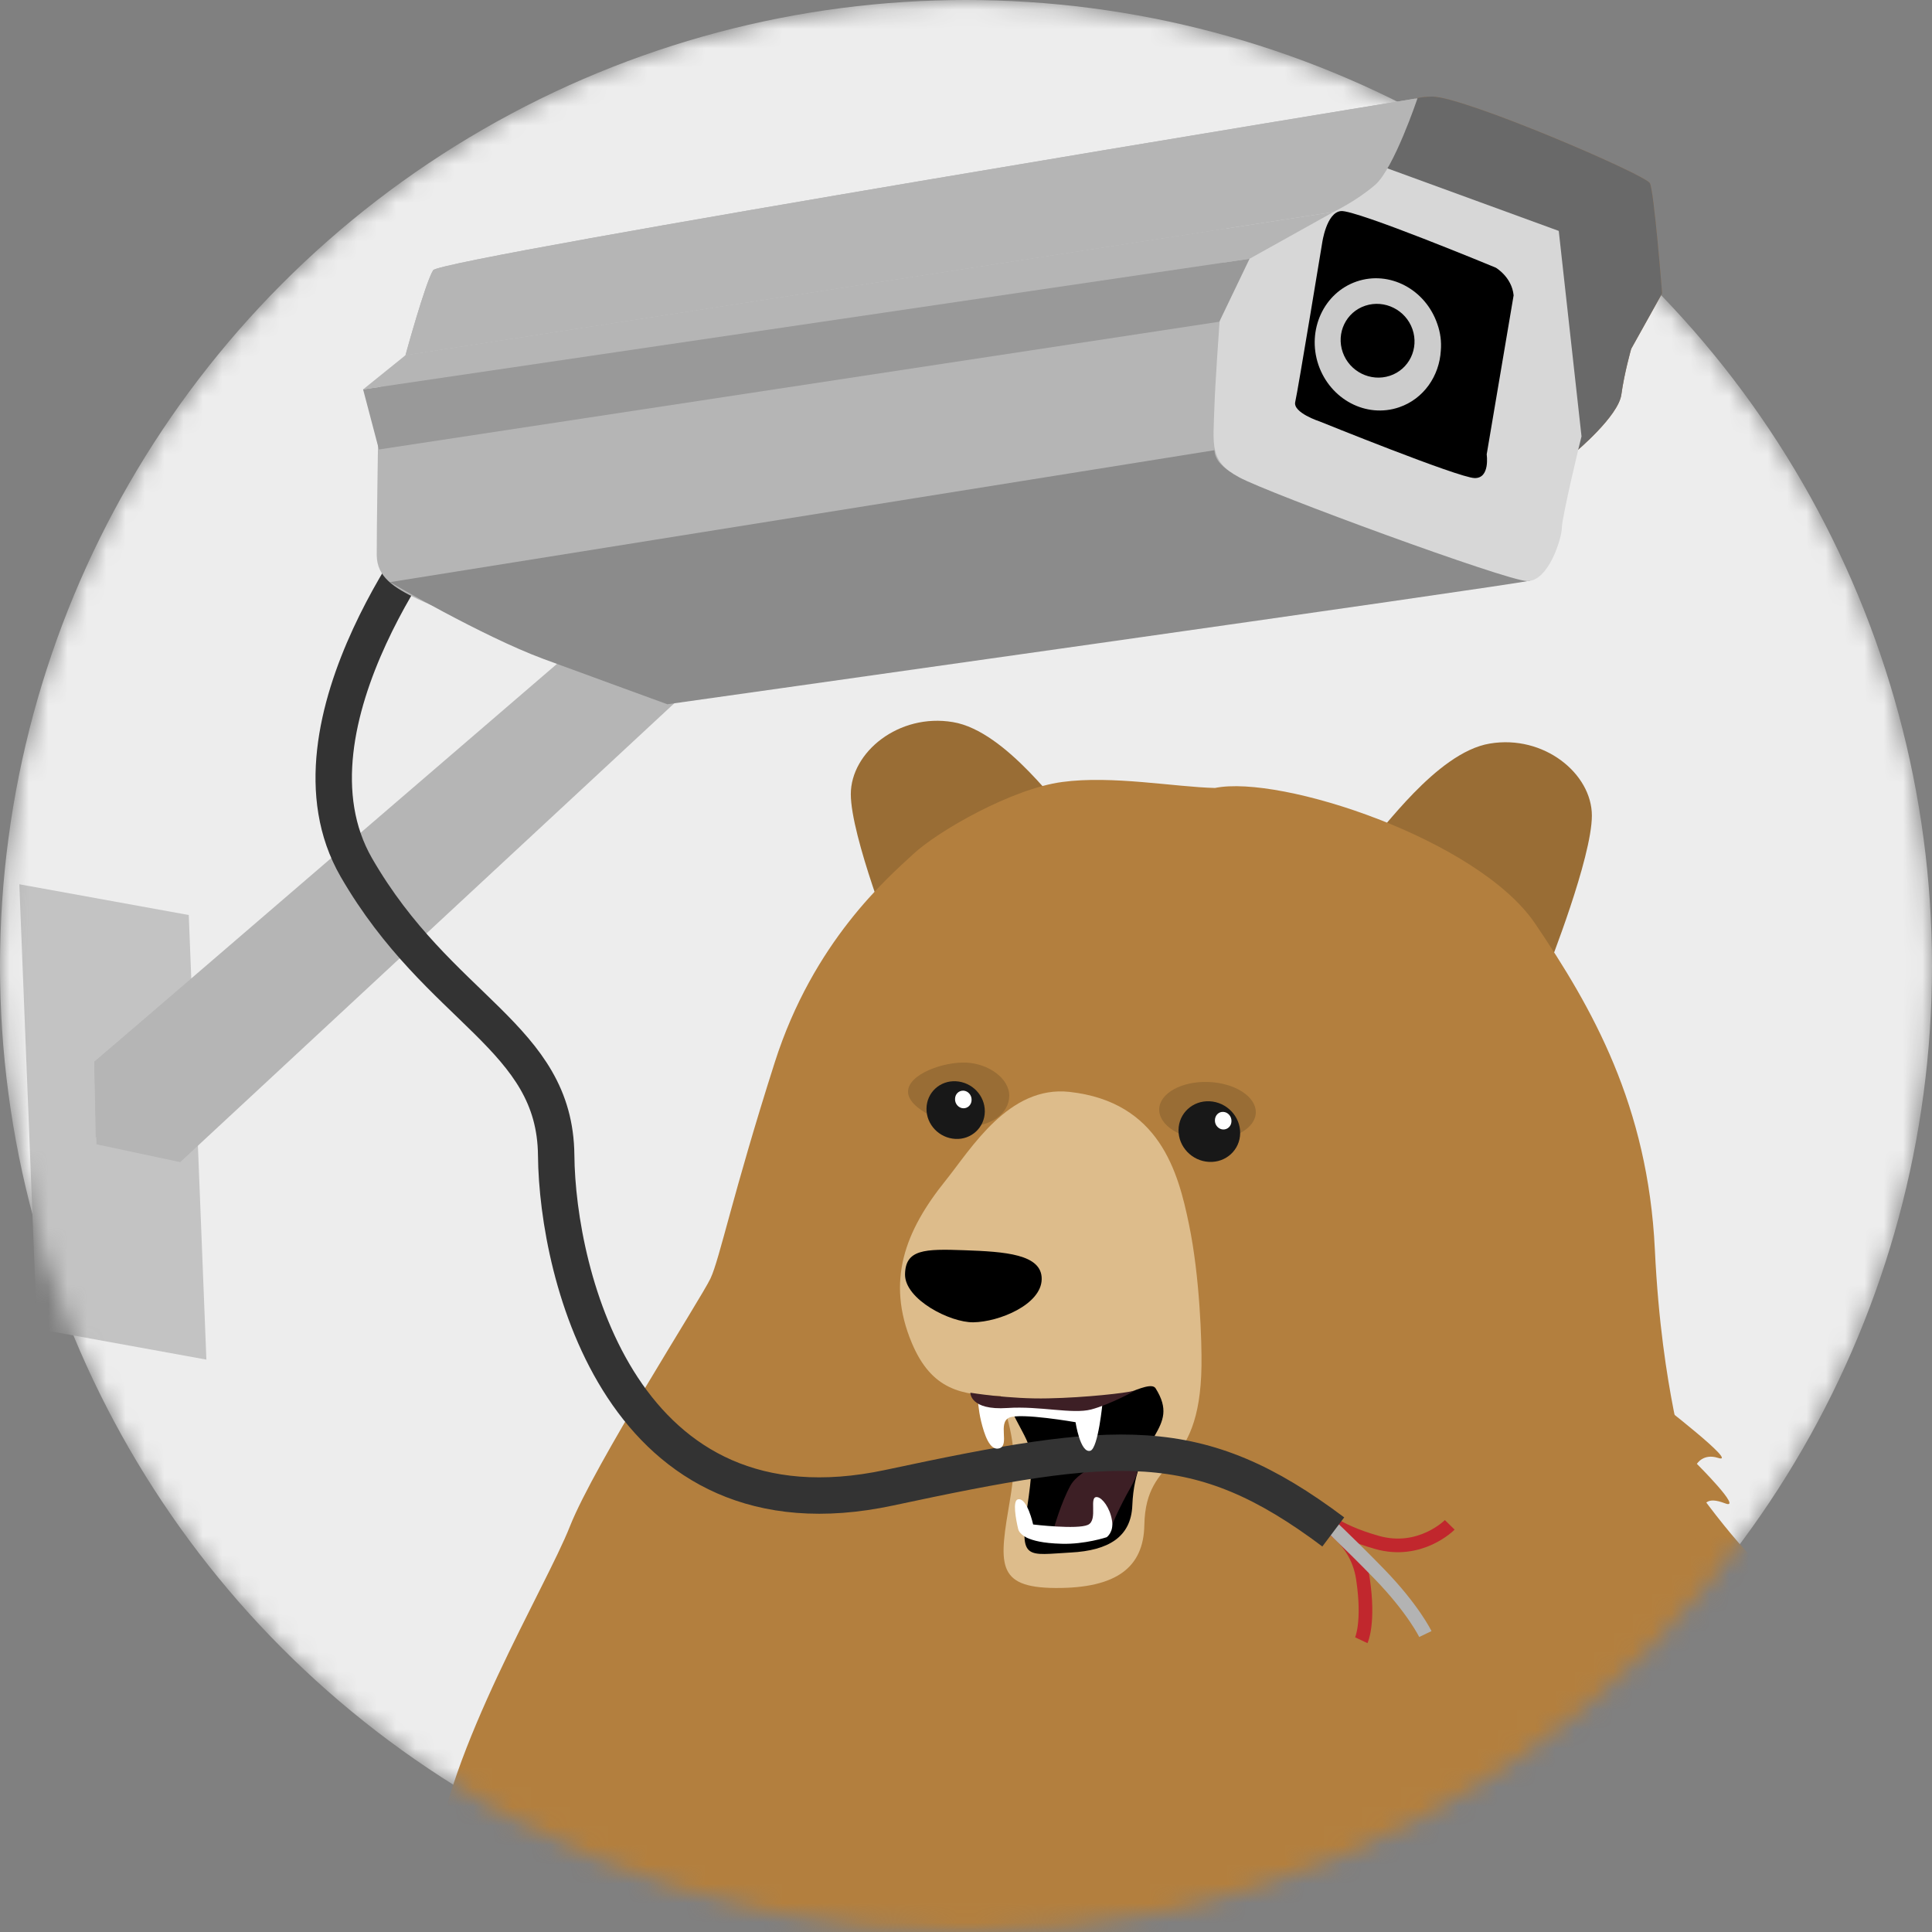 <svg width="100" height="100" viewBox="0 0 100 100" fill="none" xmlns="http://www.w3.org/2000/svg">
<rect x="0" y="0" width="100" height="100" fill="#808080" stroke="none"/>
<mask id="mask0" mask-type="alpha" maskUnits="userSpaceOnUse" x="0" y="0" width="100" height="100">
<circle cx="50" cy="50" r="50" fill="white"/>
</mask>
<g mask="url(#mask0)">
<circle cx="50" cy="50" r="50" fill="#EDEDED"/>
<path fill-rule="evenodd" clip-rule="evenodd" d="M71.045 43.385C71.431 43.225 74.313 38.949 77.111 38.487C79.909 38.016 82.395 40.041 82.395 42.217C82.395 44.393 80.144 50.073 80.144 50.073L71.045 43.385Z" fill="#996D35"/>
<path fill-rule="evenodd" clip-rule="evenodd" d="M55.389 42.274C55.003 42.114 52.12 37.837 49.323 37.376C46.525 36.904 44.038 38.93 44.038 41.106C44.038 43.282 46.29 48.962 46.29 48.962L55.389 42.274Z" fill="#996D35"/>
<path fill-rule="evenodd" clip-rule="evenodd" d="M29.5 79C28.266 82.146 23.122 90.603 22.5 96.5C21.973 101.511 24.738 102.626 27.526 104.933C31.51 108.23 53.355 113.025 57.509 116.586C61.098 122.426 65.732 129.886 69.688 131.017C73.484 132.1 79.334 130.696 80.125 128.549C80.907 126.392 81.162 122.011 79.673 117.631C78.138 113.11 71.082 105.96 71.082 105.96L80.512 103.407C80.512 103.407 77.337 110.595 80.691 113.779C82.753 115.738 84.261 117.396 88.725 116.849C93.2 116.294 93.247 111.546 97.062 108.965C100.491 106.648 103.571 104.105 104.042 99.282C104.042 94.713 105.634 93.432 100.971 89.043C96.76 85.077 93.548 82.986 91.325 81.215C89.931 80.103 86.493 75.497 86.964 75.516C87.435 75.535 86.022 72.341 85.655 64.674C85.297 57.213 82.405 52.155 79.457 47.803C76.508 43.451 66.288 40.088 62.887 40.785C60.824 40.738 57.565 40.126 54.984 40.475C52.403 40.814 48.56 42.999 47.251 44.224C45.932 45.448 42.098 48.736 40.101 54.99C37.925 61.81 37.256 65.145 36.776 66.171C36.305 67.179 30.772 75.788 29.5 79Z" fill="#B37F3E"/>
<path fill-rule="evenodd" clip-rule="evenodd" d="M9.77 47.361L1 45.769L1.914 68.781L10.683 70.373L9.77 47.361Z" fill="#C3C3C3"/>
<path d="M75.039 78.926C75.039 78.926 73.513 80.48 71.252 79.83C69.038 79.199 68.398 78.427 68.398 78.427" stroke="#C1272D" stroke-width="0.706" stroke-miterlimit="10"/>
<path d="M68.153 78.653C68.153 78.653 70.206 79.397 70.546 81.723C70.885 84.003 70.461 84.898 70.461 84.898" stroke="#C1272D" stroke-width="0.706" stroke-miterlimit="10"/>
<path d="M68.464 78.596C68.464 78.596 69.754 79.783 71.393 81.469C73.155 83.287 73.776 84.578 73.776 84.578" stroke="#B3B3B3" stroke-width="0.706" stroke-miterlimit="10"/>
<path fill-rule="evenodd" clip-rule="evenodd" d="M37.511 30.763L4.956 58.881L4.881 54.962L33.253 30.556L37.774 30.028L37.511 30.763Z" fill="#B5B5B5"/>
<path fill-rule="evenodd" clip-rule="evenodd" d="M33.602 30.509L4.881 54.953L4.994 59.229L9.327 60.152L41.024 30.716L37.426 30.066L33.602 30.509Z" fill="#B5B5B5"/>
<path fill-rule="evenodd" clip-rule="evenodd" d="M83.582 97.605C83.582 97.605 81.811 97.897 80.276 101.382C79.56 103.012 79.249 104.067 79.249 104.067L80.267 104.481C80.267 104.481 80.587 103.389 81.143 101.966C81.623 100.685 82.424 98.962 83.582 97.605Z" fill="#8F6F3C"/>
<path fill-rule="evenodd" clip-rule="evenodd" d="M62.522 56.002C63.9 56.045 65.011 56.751 65 57.578C64.989 58.404 63.855 59.041 62.478 58.998C61.1 58.955 59.989 58.249 60 57.422C60.011 56.596 61.145 55.959 62.522 56.002Z" fill="#996D35"/>
<path fill-rule="evenodd" clip-rule="evenodd" d="M50 55C51.168 55.047 52.248 55.822 52.239 56.726C52.23 57.63 51.269 58.327 50.101 58.28C48.933 58.233 46.991 57.404 47 56.5C47.01 55.596 48.832 54.953 50 55Z" fill="#996D35"/>
<path fill-rule="evenodd" clip-rule="evenodd" d="M62.614 57.002C63.497 57.047 64.2 57.786 64.191 58.652C64.182 59.517 63.461 60.184 62.578 60.139C61.694 60.094 60.991 59.355 61 58.49C61.009 57.624 61.73 56.957 62.614 57.002Z" fill="#181818"/>
<path fill-rule="evenodd" clip-rule="evenodd" d="M49.478 55.966C50.316 56.011 50.983 56.706 50.974 57.535C50.965 58.355 50.28 58.995 49.451 58.95C48.613 58.905 47.946 58.211 47.955 57.382C47.964 56.552 48.649 55.921 49.478 55.966Z" fill="#181818"/>
<path fill-rule="evenodd" clip-rule="evenodd" d="M55.359 56.516C52.213 56.168 50.263 59.465 48.945 61.104C46.844 63.713 45.855 66.303 47.193 69.506C48.229 71.974 49.792 72.21 51.799 72.257C52.458 74.32 52.656 75.403 52.279 77.616C51.723 80.904 51.497 82.175 54.625 82.194C57.799 82.213 59.193 81.121 59.231 78.935C59.306 75.233 62.104 76.401 62.189 70.702C62.208 69.478 62.104 66.068 61.539 63.364C60.983 60.661 60.013 57.034 55.359 56.516Z" fill="#DDBC8B"/>
<path fill-rule="evenodd" clip-rule="evenodd" d="M49.866 56.453C50.1 56.462 50.298 56.679 50.289 56.931C50.289 57.184 50.091 57.373 49.857 57.364C49.622 57.355 49.424 57.138 49.433 56.886C49.433 56.634 49.622 56.444 49.866 56.453Z" fill="white"/>
<path fill-rule="evenodd" clip-rule="evenodd" d="M63.317 57.552C63.551 57.561 63.749 57.777 63.74 58.03C63.74 58.282 63.542 58.471 63.308 58.462C63.073 58.453 62.875 58.237 62.884 57.985C62.884 57.732 63.082 57.534 63.317 57.552Z" fill="white"/>
<path fill-rule="evenodd" clip-rule="evenodd" d="M49.924 64.712C52.006 64.787 53.937 64.909 53.918 66.209C53.9 67.519 51.724 68.423 50.377 68.442C49.19 68.461 46.835 67.264 46.844 65.964C46.863 64.665 47.843 64.636 49.924 64.712Z" fill="black"/>
<path fill-rule="evenodd" clip-rule="evenodd" d="M59.815 71.861C59.485 71.333 57.375 72.822 55.793 72.859C54.408 72.897 53.768 72.822 52.242 72.756C53.278 75.045 53.683 74.555 53.165 78.031C52.75 80.791 53.184 80.48 55.425 80.358C57.375 80.254 58.543 79.557 58.609 77.918C58.751 74.263 61.153 73.99 59.815 71.861Z" fill="black"/>
<path fill-rule="evenodd" clip-rule="evenodd" d="M57.733 75.422C57.733 75.422 55.897 76.006 55.407 76.891C54.917 77.777 54.549 79.105 54.549 79.105L57.573 78.954C57.517 79.001 57.931 78.022 58.534 76.967C59.306 75.629 58.826 74.97 57.733 75.422Z" fill="#3D1F25"/>
<path d="M23.042 26.552C23.042 26.552 14.15 37.451 18.445 44.902C22.75 52.353 28.732 53.634 28.788 59.804C28.845 65.983 32.179 79.962 46.026 77.004C57.791 74.489 62.011 74.037 69.01 79.293" stroke="#333333" stroke-width="1.884" stroke-miterlimit="10"/>
<path fill-rule="evenodd" clip-rule="evenodd" d="M57.074 72.539C57.074 72.539 56.848 74.979 56.433 75.092C55.915 75.233 55.67 73.613 55.67 73.613C55.67 73.613 52.826 73.114 52.232 73.378C51.639 73.651 52.26 74.781 51.742 74.96C51.224 75.139 50.942 74.216 50.782 73.566C50.631 72.944 50.612 72.37 50.612 72.37C50.612 72.37 52.1 72.643 53.57 72.718C55.237 72.803 57.074 72.539 57.074 72.539Z" fill="white"/>
<path fill-rule="evenodd" clip-rule="evenodd" d="M50.226 72.087C50.226 72.087 50.197 73.01 52.147 72.878C53.824 72.765 55.501 73.208 56.48 72.954C57.451 72.699 58.939 71.908 58.656 71.993C58.308 72.097 56.207 72.341 54.248 72.379C52.279 72.426 50.226 72.087 50.226 72.087Z" fill="#3D1F25"/>
<path fill-rule="evenodd" clip-rule="evenodd" d="M53.155 79.595C52.976 79.51 52.75 79.34 52.703 79.152C52.581 78.643 52.402 77.682 52.684 77.607C53.165 77.485 53.475 78.907 53.475 78.907C53.475 78.907 55.755 79.18 56.311 78.926C56.867 78.671 56.311 77.39 56.81 77.494C57.055 77.541 57.441 78.022 57.554 78.681C57.667 79.303 57.281 79.566 57.281 79.566C57.281 79.566 56.151 79.943 54.945 79.905C53.956 79.877 53.466 79.736 53.155 79.595Z" fill="white"/>
<path fill-rule="evenodd" clip-rule="evenodd" d="M85.768 72.52C85.768 72.52 90.091 75.846 88.923 75.46C88.16 75.215 87.831 75.77 87.831 75.77C87.831 75.77 90.251 78.182 89.291 77.814C88.283 77.428 88.32 77.918 88.076 77.918C87.831 77.918 89.912 80.122 89.451 80.056C88.49 79.924 88.368 80.442 87.831 79.736C87.501 79.303 85.551 76.015 85.09 74.188C84.75 72.831 85.768 72.52 85.768 72.52Z" fill="#B37F3E"/>
</g>
<path fill-rule="evenodd" clip-rule="evenodd" d="M79.4 28.248L79.174 30.056C79.174 30.056 35.712 35.831 34.873 36.029C34.044 36.226 22.863 31.601 21.62 31.008C20.376 30.414 19.51 29.859 19.5 28.738C19.491 27.617 19.576 22.304 19.576 22.304L64.498 15.334L79.4 28.248Z" fill="#B5B5B5"/>
<path fill-rule="evenodd" clip-rule="evenodd" d="M19.604 23.161L18.888 20.166L64.677 13.393L63.113 16.652L19.604 23.161Z" fill="#B5B5B5"/>
<path fill-rule="evenodd" clip-rule="evenodd" d="M69.02 10.972L64.338 13.817L19.302 20.505L20.989 18.386L69.02 10.972Z" fill="#B5B5B5"/>
<path fill-rule="evenodd" clip-rule="evenodd" d="M73.371 5.085C73.371 5.085 72.147 8.73 71.177 9.569C70.206 10.407 69.019 10.972 69.019 10.972L20.988 18.385C20.988 18.385 22.015 14.627 22.42 13.986C22.844 13.355 73.371 5.085 73.371 5.085Z" fill="#B5B5B5"/>
<path fill-rule="evenodd" clip-rule="evenodd" d="M81.557 23.387C81.557 23.387 83.771 21.541 83.921 20.42C84.072 19.309 84.43 18.056 84.43 18.056L86.031 15.183C86.031 15.183 85.617 9.927 85.4 9.484C85.184 9.041 75.726 4.981 74.125 5C72.533 5.019 72.853 5.631 72.693 5.933C72.524 6.234 71.516 9.145 71.516 9.145L79.918 12.027C79.918 12.027 80.474 15.541 80.38 16.209C80.295 16.869 80.653 18.263 81.096 19.205C81.538 20.147 81.557 23.387 81.557 23.387Z" fill="#A67C52"/>
<path fill-rule="evenodd" clip-rule="evenodd" d="M62.859 23.303L20.188 30.132C20.188 30.132 24.954 32.929 28.129 34.107C30.616 35.021 34.544 36.453 34.544 36.453C34.544 36.453 78.467 30.264 79.174 30.056C79.88 29.849 74.822 28.568 72.015 27.551C68.765 26.373 64.799 24.913 64.799 24.913C64.799 24.913 62.906 24.395 62.859 23.303Z" fill="#8B8B8B"/>
<path fill-rule="evenodd" clip-rule="evenodd" d="M81.557 23.387C81.557 23.387 83.771 21.541 83.921 20.42C84.072 19.309 84.43 18.056 84.43 18.056L86.031 15.183C86.031 15.183 85.617 9.927 85.4 9.484C85.184 9.041 75.726 4.981 74.125 5C72.533 5.019 72.853 5.631 72.693 5.933C72.524 6.234 71.516 9.145 71.516 9.145L79.918 12.027C79.918 12.027 80.474 15.541 80.38 16.209C80.295 16.869 80.653 18.263 81.096 19.205C81.538 20.147 81.557 23.387 81.557 23.387Z" fill="#696969"/>
<path fill-rule="evenodd" clip-rule="evenodd" d="M80.841 27.315C80.841 27.843 80.154 30.113 79.033 30.075C77.921 30.038 65.685 25.544 64.14 24.706C62.595 23.868 62.793 23.105 62.859 21.014C62.925 18.922 63.584 10.445 63.584 10.445L70.254 8.146L80.681 11.952L81.859 22.587C81.849 22.577 80.841 26.788 80.841 27.315Z" fill="#D7D7D7"/>
<path fill-rule="evenodd" clip-rule="evenodd" d="M78.345 15.286L76.951 23.519C76.951 23.519 77.139 24.772 76.32 24.744C75.491 24.725 68.304 21.814 68.304 21.814C68.304 21.814 66.909 21.362 67.041 20.806C67.173 20.251 68.436 12.573 68.436 12.573C68.436 12.573 68.652 11.001 69.406 10.925C70.159 10.84 77.422 13.855 77.422 13.855C77.422 13.855 78.251 14.335 78.345 15.286Z" fill="black"/>
<path fill-rule="evenodd" clip-rule="evenodd" d="M74.398 16.775C73.786 14.976 71.921 13.986 70.216 14.571C68.52 15.155 67.635 17.076 68.238 18.875C68.85 20.674 70.715 21.664 72.42 21.08C73.692 20.646 74.502 19.459 74.577 18.141C74.615 17.689 74.558 17.227 74.398 16.775Z" fill="#CCCCCC"/>
<path fill-rule="evenodd" clip-rule="evenodd" d="M73.108 17.038C72.759 16.04 71.666 15.494 70.668 15.823C69.669 16.153 69.151 17.236 69.5 18.235C69.849 19.233 70.941 19.779 71.94 19.45C72.938 19.12 73.456 18.037 73.108 17.038Z" fill="black"/>
<path fill-rule="evenodd" clip-rule="evenodd" d="M73.371 5.085C73.371 5.085 72.147 8.73 71.177 9.569C70.206 10.407 69.019 10.972 69.019 10.972L20.988 18.385C20.988 18.385 22.015 14.627 22.42 13.986C22.844 13.355 73.371 5.085 73.371 5.085Z" fill="#B5B5B5"/>
<path fill-rule="evenodd" clip-rule="evenodd" d="M69.02 10.972L64.677 13.393L18.794 20.156L20.989 18.386L69.02 10.972Z" fill="#B5B5B5"/>
<path fill-rule="evenodd" clip-rule="evenodd" d="M19.613 23.265L18.794 20.156L64.677 13.393L63.113 16.652L19.613 23.265Z" fill="#999999"/>
</svg>
